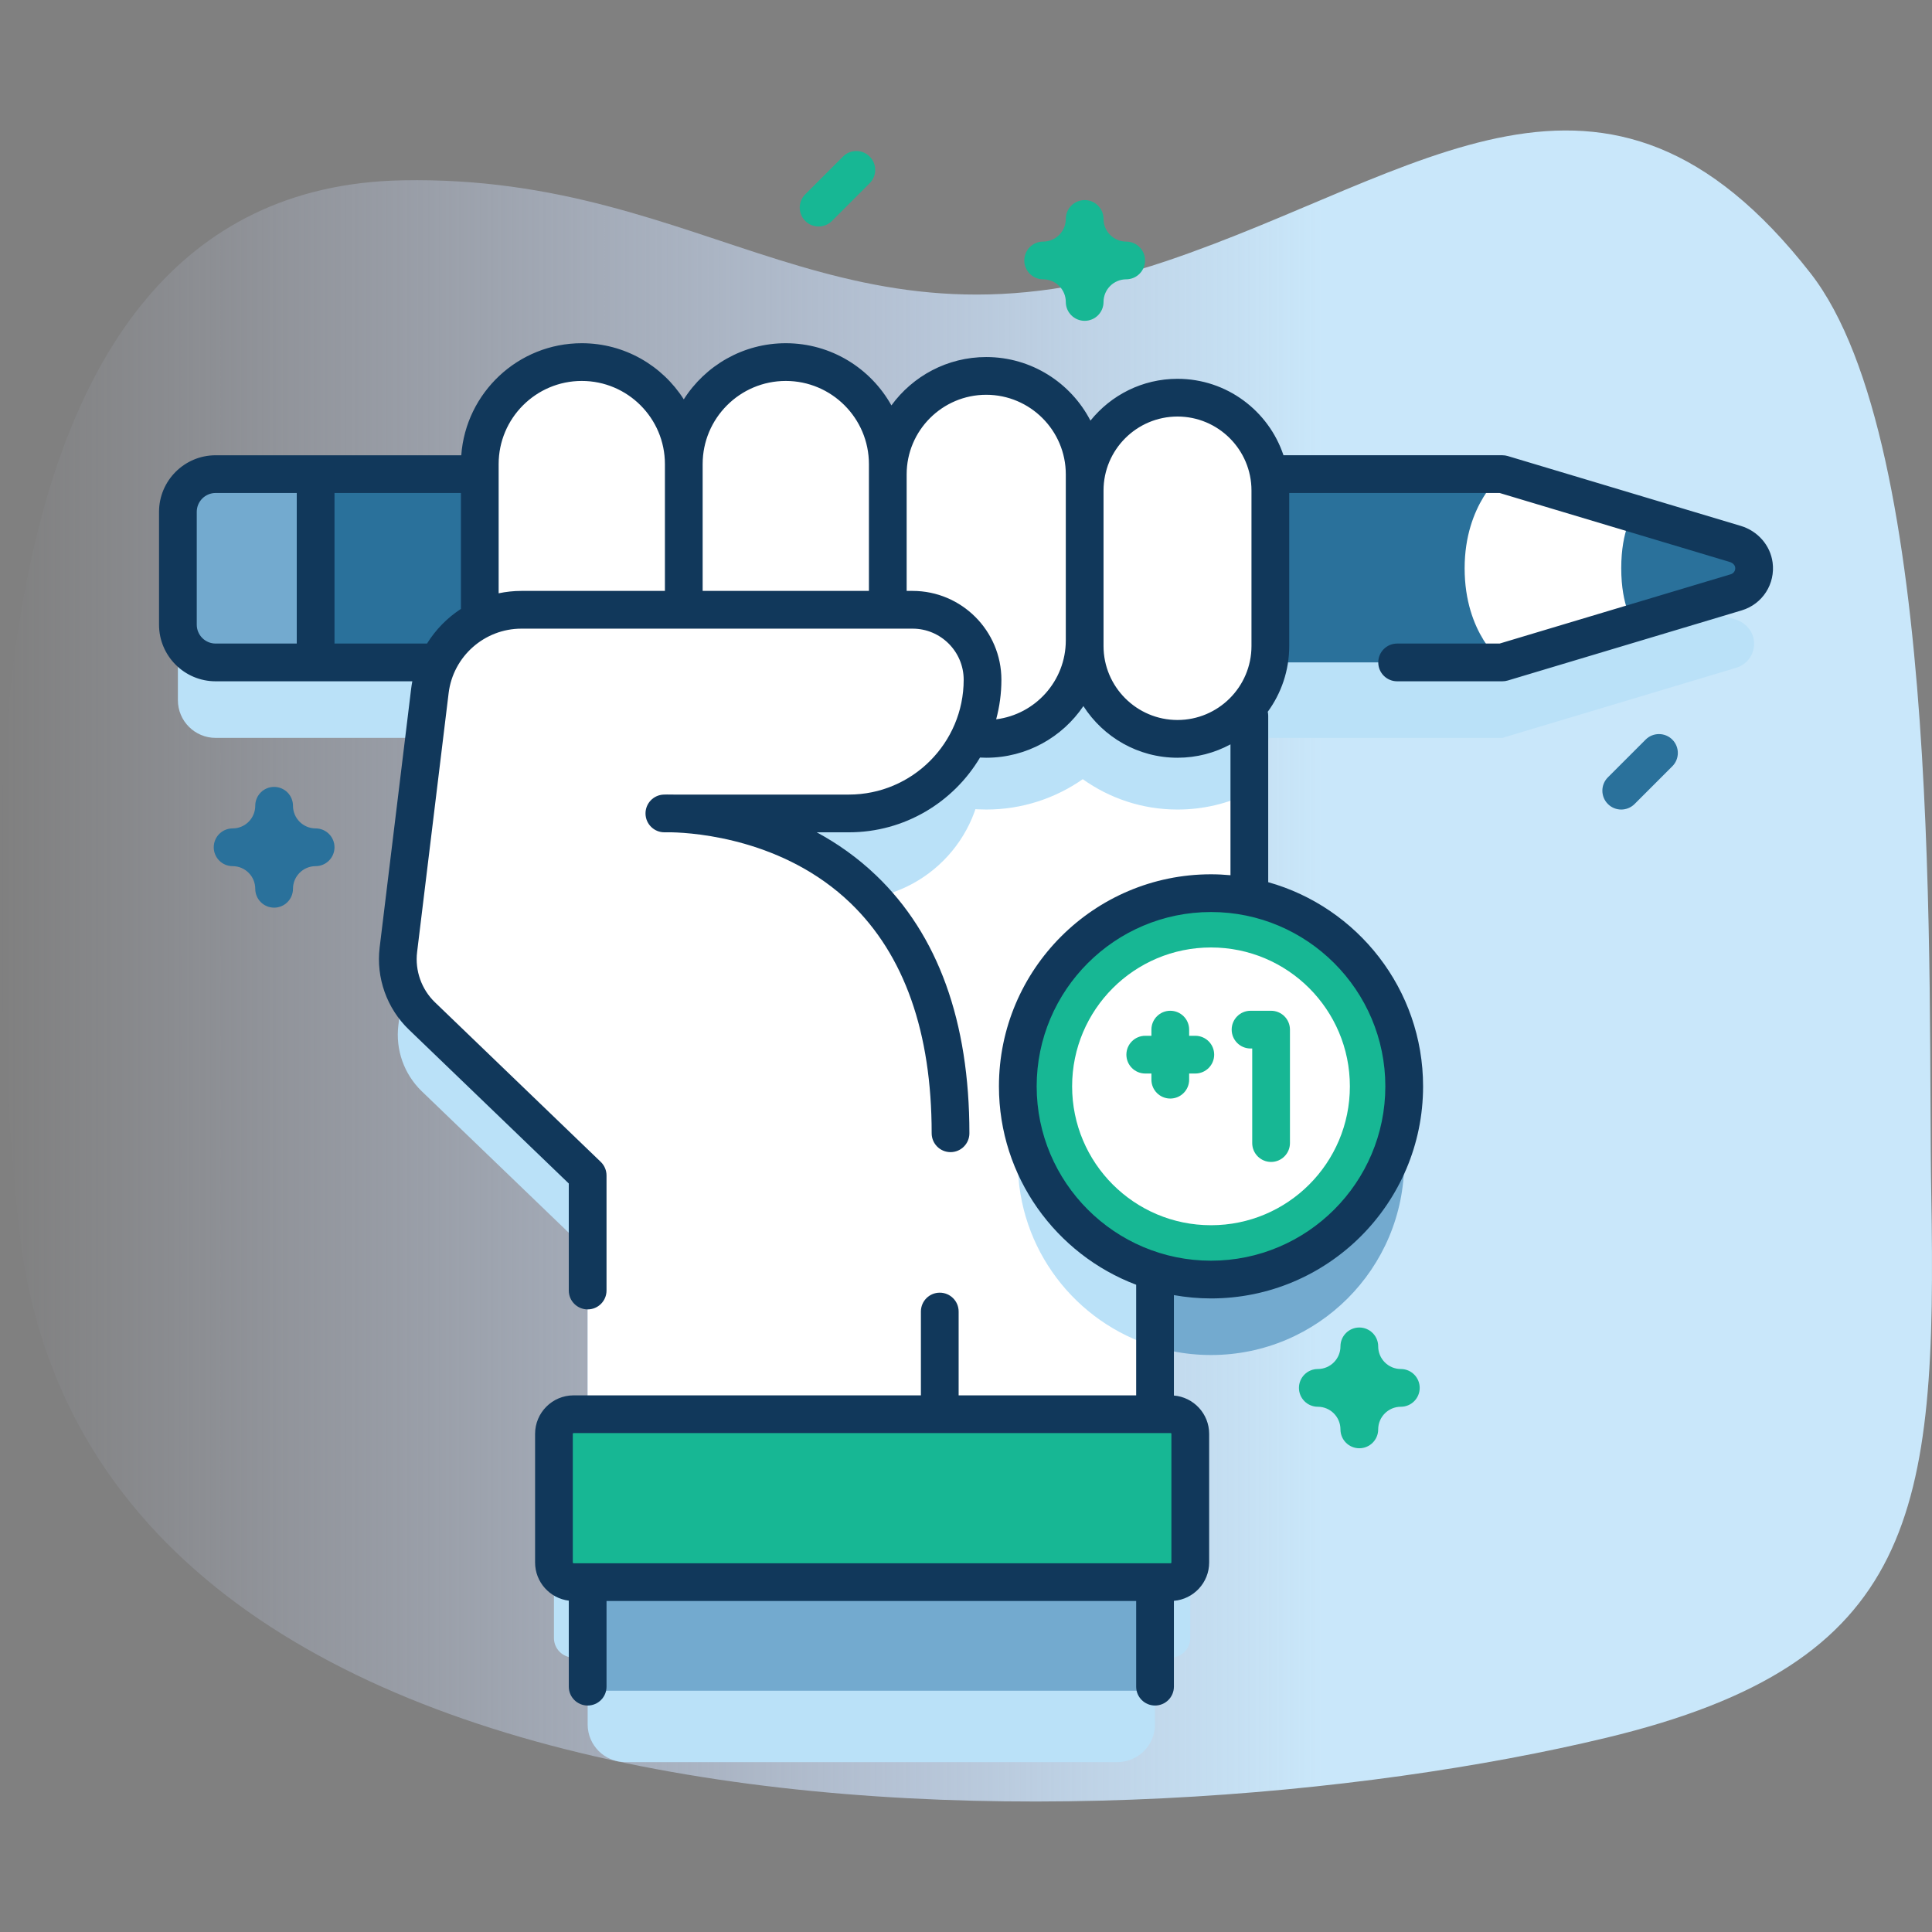 <svg id="Capa_1" enable-background="new 0 0 512 512" height="512" viewBox="0 0 512 512" width="512" xmlns="http://www.w3.org/2000/svg" xmlns:xlink="http://www.w3.org/1999/xlink"><rect x="0" y="0" width="512" height="512" fill="#808080" stroke="none"/><linearGradient id="SVGID_1_" gradientUnits="userSpaceOnUse" x1="0" x2="512" y1="256" y2="256"><stop offset="0" stop-color="#d2deff" stop-opacity="0"/><stop offset=".459" stop-color="#cee2fd" stop-opacity=".67"/><stop offset=".685" stop-color="#c9e7fa"/></linearGradient><g><g><path d="m4.896 324.259c17.448 172.871 292.417 167.142 420.804 136.265 82.47-19.834 87.596-59.472 86.106-144.001-.96-54.486 3.443-198.725-32.004-244.123-54.448-69.733-103.228-25.998-170.656-3.235-86.488 29.197-120.189-22.932-202.476-21.38-120.641 2.278-110.779 187.252-101.774 276.474z" fill="url(#SVGID_1_)"/></g><g><circle cx="320.927" cy="307.893" fill="#73aacf" r="51.201"/><g><path d="m464.796 169.69c-.356-2.645-2.369-4.772-4.926-5.539l-61.726-18.505h-61.88c-2.053-11.514-12.108-20.258-24.213-20.258-12.104 0-22.16 8.744-24.213 20.258h-230.695c-5.523 0-10 4.477-10 10v29.901c0 5.523 4.477 10 10 10h58.994c-1.109 2.33-1.886 4.857-2.213 7.544l-8.353 68.618c-.79 6.493 1.517 12.98 6.229 17.516l43.931 42.283h.004v63.276h-3.733c-2.874 0-5.205 2.33-5.205 5.205v34.086c0 2.874 2.33 5.205 5.205 5.205h3.733v17.699c0 5.523 4.477 10 10 10h130.352c5.523 0 10-4.477 10-10v-17.699h4.143c2.874 0 5.205-2.33 5.205-5.205v-34.085c0-2.874-2.33-5.205-5.205-5.205h-4.143v-52.865l18.268-19.226c4.32-4.538 6.735-10.565 6.735-16.842v-99.071c2.604-3.178 4.421-7.021 5.172-11.234h61.88l61.971-18.578c3.103-.93 5.127-3.98 4.683-7.279z" fill="#bae1f8"/><g><path d="m459.87 144.151-61.726-18.505h-341c-5.523 0-10 4.477-10 10v29.901c0 5.523 4.477 10 10 10h341l61.971-18.578c3.101-.93 5.125-3.979 4.681-7.279-.357-2.646-2.37-4.773-4.926-5.539z" fill="#2a719b"/><path d="m83.643 125.646h-26.5c-5.523 0-10 4.477-10 10v29.901c0 5.523 4.477 10 10 10h26.5z" fill="#73aacf"/><path d="m398.143 175.547 61.971-18.578c2.814-.844 4.742-3.434 4.742-6.372s-1.928-5.528-4.742-6.372l-61.971-18.578s-10 7.854-10 24.95c0 17.403 10 24.95 10 24.95z" fill="#fff"/><path d="m460.115 144.224-27.221-8.161s-3.25 4.312-3.25 14.533c0 10.154 3.25 14.533 3.25 14.533l27.221-8.161c2.814-.844 4.742-3.434 4.742-6.372s-1.928-5.528-4.742-6.372z" fill="#2a719b"/><g><g><g><g><g><path d="m331.09 154.44v131.41c0 6.28-2.41 12.31-6.73 16.84l-18.27 19.23v125.06h-150.35v-292.54z" fill="#fff"/><g fill="#bae1f8"><path d="m331.09 257.7v28.15c0 6.28-2.41 12.31-6.73 16.84l-18.27 19.23v34.99c-21.04-6.36-36.36-25.9-36.36-49.02 0-28.27 22.92-51.2 51.2-51.2 3.48 0 6.88.35 10.16 1.01z"/><path d="m260.381 203.035c0 19.57-15.864 35.423-35.423 35.423h-69.222v-53.962h86.106c5.121 0 9.754 2.071 13.116 5.423 3.352 3.363 5.423 7.995 5.423 13.116z"/><path d="m331.091 154.445v55.69c-5.746 2.821-12.21 4.403-19.039 4.403-9.358 0-18.018-2.988-25.107-8.046-7.266 5.069-16.082 8.046-25.586 8.046-24.712 0-44.822-20.1-44.822-44.822v-15.27h114.554z"/></g><path d="m155.736 403.556h150.352v44.5h-150.352z" fill="#73aacf"/><g fill="#fff"><path d="m154.18 195.805c-14.929 0-27.031-12.102-27.031-27.031v-45.791c0-14.929 12.102-27.031 27.031-27.031 14.929 0 27.031 12.102 27.031 27.031v45.791c0 14.928-12.102 27.031-27.031 27.031z"/><path d="m208.242 195.805c-14.929 0-27.031-12.102-27.031-27.031v-45.791c0-14.929 12.102-27.031 27.031-27.031 14.929 0 27.031 12.102 27.031 27.031v45.791c0 14.928-12.102 27.031-27.031 27.031z"/><path d="m261.36 195.805c-14.408 0-26.087-11.68-26.087-26.087v-44.01c0-14.408 11.68-26.087 26.087-26.087 14.408 0 26.087 11.68 26.087 26.087v44.01c.001 14.407-11.679 26.087-26.087 26.087z"/><path d="m312.051 195.805c-13.588 0-24.603-11.015-24.603-24.603v-41.21c0-13.588 11.015-24.603 24.603-24.603 13.588 0 24.603 11.015 24.603 24.603v41.21c0 13.587-11.015 24.603-24.603 24.603z"/></g><path d="m251.898 300.324c0-88.016-75.835-84.756-75.835-84.756h48.891c19.566 0 35.428-15.862 35.428-35.428 0-10.241-8.302-18.544-18.544-18.544h-103.644c-12.36 0-22.776 9.225-24.27 21.495l-8.353 68.618c-.79 6.493 1.517 12.979 6.229 17.515l43.931 42.284z" fill="#fff"/></g></g><path d="m310.231 419.278h-158.227c-2.874 0-5.205-2.33-5.205-5.205v-34.085c0-2.874 2.33-5.205 5.205-5.205h158.227c2.874 0 5.205 2.33 5.205 5.205v34.085c0 2.875-2.33 5.205-5.205 5.205z" fill="#17B794"/></g><path d="m287.448 85.023c-2.762 0-5-2.239-5-5 0-3.309-2.691-6-6-6-2.762 0-5-2.239-5-5s2.238-5 5-5c3.309 0 6-2.691 6-6 0-2.761 2.238-5 5-5s5 2.239 5 5c0 3.309 2.691 6 6 6 2.762 0 5 2.239 5 5s-2.238 5-5 5c-3.309 0-6 2.691-6 6 0 2.761-2.238 5-5 5z" fill="#17B794"/><path d="m72.644 240.538c-2.762 0-5-2.239-5-5 0-3.309-2.691-6-6-6-2.762 0-5-2.239-5-5s2.238-5 5-5c3.309 0 6-2.691 6-6 0-2.761 2.238-5 5-5s5 2.239 5 5c0 3.309 2.691 6 6 6 2.762 0 5 2.239 5 5s-2.238 5-5 5c-3.309 0-6 2.691-6 6 0 2.761-2.239 5-5 5z" fill="#2a719b"/><g fill="#17B794"><path d="m360.235 383.804c-2.762 0-5-2.239-5-5 0-3.309-2.691-6-6-6-2.762 0-5-2.239-5-5s2.238-5 5-5c3.309 0 6-2.691 6-6 0-2.761 2.238-5 5-5s5 2.239 5 5c0 3.309 2.691 6 6 6 2.762 0 5 2.239 5 5s-2.238 5-5 5c-3.309 0-6 2.691-6 6 0 2.761-2.238 5-5 5z"/><path d="m216.938 60.023c-1.279 0-2.56-.488-3.535-1.464-1.953-1.953-1.953-5.119 0-7.071l10-10c1.951-1.952 5.119-1.952 7.07 0 1.953 1.953 1.953 5.119 0 7.071l-10 10c-.976.976-2.256 1.464-3.535 1.464z"/></g></g></g></g><path d="m429.644 214.538c-1.279 0-2.56-.488-3.535-1.464-1.953-1.953-1.953-5.119 0-7.071l10-10c1.951-1.952 5.119-1.952 7.07 0 1.953 1.953 1.953 5.119 0 7.071l-10 10c-.976.975-2.256 1.464-3.535 1.464z" fill="#2a719b"/></g><g><circle cx="320.927" cy="287.893" fill="#17B794" r="51.201"/><circle cx="320.927" cy="287.893" fill="#fff" r="36.805"/><path d="m469.751 149.022c-.608-4.514-3.923-8.306-8.445-9.661l-61.727-18.505c-.466-.14-.949-.21-1.436-.21h-58.01c-3.923-11.756-15.025-20.258-28.083-20.258-9.318 0-17.638 4.331-23.069 11.082-5.174-9.997-15.61-16.85-27.622-16.85-10.317 0-19.47 5.056-25.128 12.815-5.478-9.822-15.969-16.482-27.99-16.482-11.355 0-21.342 5.944-27.031 14.879-5.69-8.935-15.676-14.879-27.031-14.879-16.875 0-30.734 13.12-31.937 29.694h-65.098c-8.271 0-15 6.729-15 15v29.901c0 8.271 6.729 15 15 15h52.127c-.121.64-.23 1.285-.309 1.939l-8.354 68.619c-.974 8.008 1.914 16.128 7.726 21.722l42.399 40.809v28.363c0 2.761 2.238 5 5 5s5-2.239 5-5v-30.492c0-1.359-.554-2.66-1.532-3.603l-43.933-42.284c-3.561-3.427-5.33-8.402-4.733-13.309l8.353-68.618c1.188-9.748 9.488-17.099 19.308-17.099h103.644c7.468 0 13.544 6.076 13.544 13.544 0 16.778-13.649 30.428-30.428 30.428h-46.297c-1.603-.04-2.595-.004-2.809.004-2.717.117-4.843 2.384-4.784 5.103s2.279 4.893 4.999 4.893h1.928c6.478.15 29.864 1.901 47.385 18.749 14.28 13.732 21.521 34.258 21.521 61.008 0 2.761 2.238 5 5 5s5-2.239 5-5c0-29.634-8.306-52.616-24.687-68.308-5.021-4.81-10.4-8.547-15.771-11.448h8.514c14.766 0 27.702-7.961 34.758-19.813.546.03 1.095.05 1.648.05 10.7 0 20.155-5.435 25.75-13.688 5.265 8.222 14.474 13.688 24.941 13.688 5.075 0 9.856-1.285 14.035-3.545v34.68c-1.7-.156-3.418-.246-5.158-.246-30.989 0-56.201 25.211-56.201 56.201 0 24.009 15.138 44.54 36.366 52.575v29.314h-47.047v-22.214c0-2.761-2.238-5-5-5s-5 2.239-5 5v22.213h-92.042c-5.627 0-10.205 4.578-10.205 10.205v34.085c0 5.196 3.906 9.488 8.934 10.117v22.791c0 2.761 2.238 5 5 5s5-2.239 5-5v-22.703h140.36v22.703c0 2.761 2.238 5 5 5s5-2.239 5-5v-22.746c5.224-.44 9.343-4.825 9.343-10.161v-34.085c0-5.336-4.118-9.721-9.343-10.161v-26.612c3.196.567 6.479.879 9.835.879 30.989 0 56.2-25.211 56.2-56.201 0-25.737-17.396-47.473-41.042-54.107v-44.094c0-.368-.046-.725-.121-1.071 3.573-4.892 5.689-10.912 5.689-17.421v-40.556h55.756l61.024 18.295c.746.223 1.324.806 1.406 1.417.11.821-.378 1.587-1.161 1.822l-61.27 18.368h-27.16c-2.762 0-5 2.239-5 5s2.238 5 5 5h27.894c.486 0 .97-.071 1.436-.21l61.973-18.579c5.52-1.656 8.968-7.012 8.198-12.736zm-317.952 230.966c0-.113.092-.205.205-.205h158.228c.112 0 .204.092.204.205v34.085c0 .113-.092.205-.204.205h-158.228c-.113 0-.205-.092-.205-.205zm215.329-92.094c0 25.475-20.726 46.201-46.2 46.201-25.476 0-46.201-20.726-46.201-46.201s20.726-46.201 46.201-46.201c25.474 0 46.2 20.725 46.2 46.201zm-158.886-186.942c12.148 0 22.031 9.883 22.031 22.031v2.724 30.889h-44.063v-33.613c.001-12.148 9.884-22.031 22.032-22.031zm-156.098 64.595v-29.901c0-2.757 2.243-5 5-5h21.5v39.901h-21.5c-2.757 0-5-2.243-5-5zm61.021 5h-24.521v-39.901h33.505v30.722c-3.617 2.356-6.693 5.489-8.984 9.179zm18.983-13.318v-34.246c0-12.148 9.883-22.031 22.031-22.031s22.031 9.883 22.031 22.031v33.613h-38.017c-2.067 0-4.088.222-6.045.633zm131.848 33.393c.899-3.345 1.386-6.857 1.386-10.482 0-12.982-10.562-23.544-23.544-23.544h-1.564v-30.889c0-11.627 9.46-21.087 21.087-21.087 11.628 0 21.088 9.46 21.088 21.087v4.285 39.726c-.001 10.732-8.067 19.6-18.453 20.904zm48.055.183c-10.809 0-19.603-8.794-19.603-19.604v-1.484-39.726c0-10.81 8.794-19.604 19.603-19.604 10.81 0 19.604 8.794 19.604 19.604v41.21c-.001 10.81-8.795 19.604-19.604 19.604z" fill="#11385b"/><g fill="#17B794"><path d="m336.851 267.862h-5.444c-2.761 0-5 2.238-5 5s2.239 5 5 5h.444v25.063c0 2.762 2.239 5 5 5s5-2.238 5-5v-30.063c0-2.761-2.239-5-5-5z"/><path d="m316.769 274.495h-1.632v-1.633c0-2.762-2.239-5-5-5s-5 2.238-5 5v1.633h-1.633c-2.761 0-5 2.238-5 5s2.239 5 5 5h1.633v1.632c0 2.762 2.239 5 5 5s5-2.238 5-5v-1.632h1.632c2.761 0 5-2.238 5-5s-2.239-5-5-5z"/></g></g></g></g></svg>